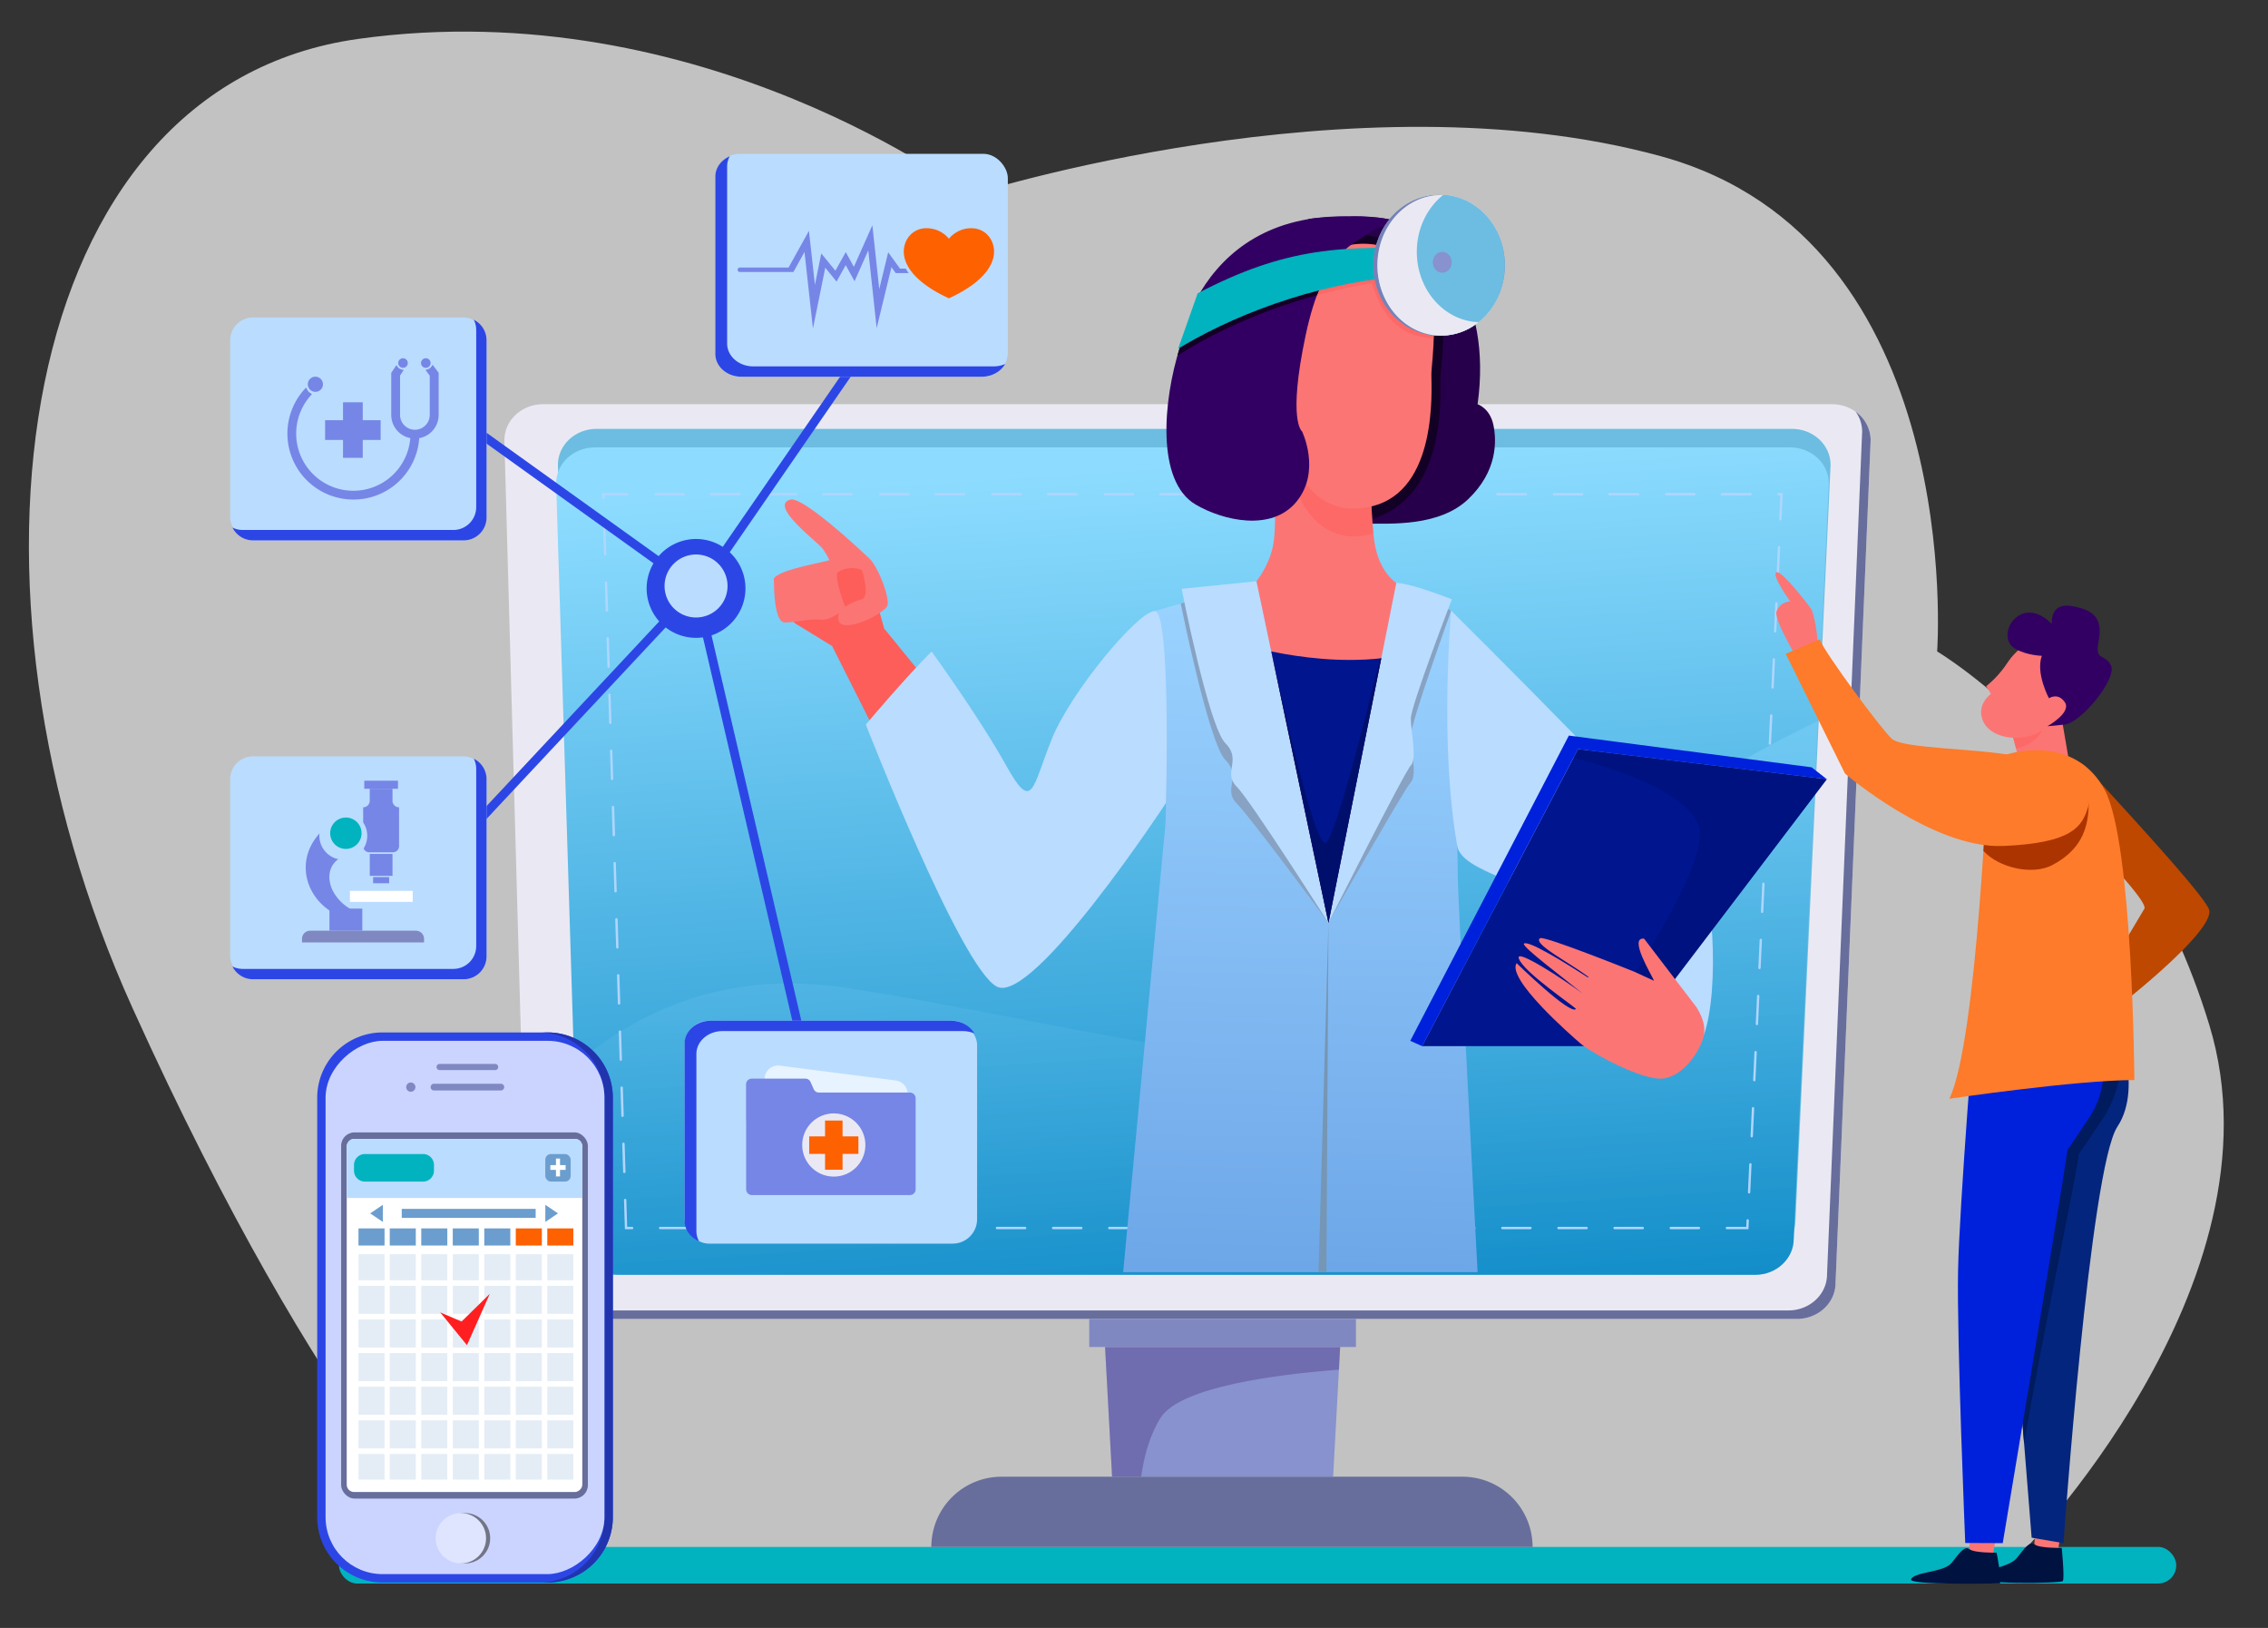 <svg xmlns="http://www.w3.org/2000/svg" xmlns:xlink="http://www.w3.org/1999/xlink" viewBox="0 0 1893.48 1358.7"><rect x="0" y="0" width="1893.48" height="1358.7" fill="#333333" stroke="none"/><defs><style>.cls-1{isolation:isolate;}.cls-2,.cls-29,.cls-30{fill:#fff;}.cls-2{opacity:0.7;}.cls-3{fill:#00b3bf;}.cls-4{fill:#eae9f3;}.cls-5{fill:#676e9c;}.cls-6{fill:#6cbde1;}.cls-7{fill:url(#linear-gradient);}.cls-8{opacity:0.32;mix-blend-mode:screen;fill:url(#linear-gradient-2);}.cls-9{fill:#afd6ff;}.cls-10{fill:url(#linear-gradient-3);}.cls-11{fill:#87a2c2;}.cls-12{fill:#badcff;}.cls-13{fill:#7696b5;}.cls-14{fill:#8088c2;}.cls-15{fill:#8792ce;}.cls-16{fill:#370c62;opacity:0.28;}.cls-17,.cls-23{fill:#fd5e5a;}.cls-18{fill:#26004a;}.cls-19{fill:#130025;}.cls-20{fill:#fc7575;}.cls-21{fill:#00158e;}.cls-22,.cls-31{fill:#000f6b;}.cls-23{opacity:0.53;mix-blend-mode:multiply;}.cls-24{fill:#320063;}.cls-25{fill:#7881b6;}.cls-26{fill:#2c46e6;}.cls-27{fill:#7686e6;}.cls-28{fill:#fd6100;}.cls-29{opacity:0.66;}.cls-31{opacity:0.44;}.cls-32{fill:#0021db;}.cls-33{fill:#00123f;}.cls-34{fill:#03257d;}.cls-35{fill:#001b5e;}.cls-36{fill:#be4800;}.cls-37{fill:#fd7b2a;}.cls-38{fill:#ab3400;}.cls-39{fill:#2134ad;}.cls-40{fill:#cbd4ff;}.cls-41{fill:#727586;}.cls-42{fill:#dfe5ff;}.cls-43,.cls-44{fill:#6b9ece;}.cls-44{opacity:0.18;}.cls-45{fill:#ff1f20;}</style><linearGradient id="linear-gradient" x1="1036.45" y1="1197.53" x2="983.72" y2="386.05" gradientUnits="userSpaceOnUse"><stop offset="0" stop-color="#0082c1"/><stop offset="1" stop-color="#8ddcff"/></linearGradient><linearGradient id="linear-gradient-2" x1="1022.74" y1="1157.11" x2="990.64" y2="663.12" xlink:href="#linear-gradient"/><linearGradient id="linear-gradient-3" x1="1085.71" y1="1058.86" x2="1097.43" y2="504.17" gradientUnits="userSpaceOnUse"><stop offset="0" stop-color="#6ea7e8"/><stop offset="1" stop-color="#9ad2ff"/></linearGradient></defs><g class="cls-1"><g id="Layer_1" data-name="Layer 1"><path class="cls-2" d="M391.45,1301.25S270.73,1194.83,110.76,841.6,11.68,72.45,299.17,32.46,809.9,162.75,809.9,162.75s320.66-102.44,576.61-32.38,230.76,413.36,230.76,413.36,161.4,95.33,227.27,311.93-160.73,444.67-160.73,444.67Z"/><rect class="cls-3" x="283.01" y="1291.08" width="1533.85" height="30.55" rx="15.06"/><path class="cls-4" d="M1500.2,1100.81H472.86c-17.8,0-32.23-13.46-32.23-30.06L421.09,367.41c0-16.6,14.43-30.06,32.22-30.06H1529.52c17.8,0,32.22,13.46,32.22,30.06l-29.31,703.34C1532.43,1087.35,1518,1100.81,1500.2,1100.81Z"/><path class="cls-5" d="M1549.23,343.63a28.5,28.5,0,0,1,5.41,16.68l-29.31,703.33c0,16.61-14.43,30.07-32.23,30.07H465.76a33.55,33.55,0,0,1-19.71-6.28,32.85,32.85,0,0,0,26.81,13.38H1500.2c17.8,0,32.23-13.46,32.23-30.07l29.31-703.33A29.34,29.34,0,0,0,1549.23,343.63Z"/><path class="cls-6" d="M485.31,1018.47,465.77,388c0-16.61,14.42-30.07,32.22-30.07h998.08c17.8,0,32.23,13.46,32.23,30.07L1499,1018.47c0,16.61-14.43,30.07-32.22,30.07H517.54C499.74,1048.54,485.31,1035.08,485.31,1018.47Z"/><path class="cls-7" d="M483.84,1033.94,464.3,403.49c0-16.61,14.43-30.07,32.23-30.07h998.08c17.79,0,32.22,13.46,32.22,30.07l-29.31,630.45c0,16.6-14.43,30.06-32.23,30.06H516.07C498.27,1064,483.84,1050.54,483.84,1033.94Z"/><path class="cls-8" d="M1325.4,749.34c-121.1,213-332,119-619,75.15C610,809.74,535.65,841.1,479.36,889.25l4.48,144.69c0,16.6,14.43,30.06,32.23,30.06h949.22c17.8,0,32.23-13.46,32.23-30.06l20.09-432.07C1429.05,644.07,1357.24,693.34,1325.4,749.34Z"/><path class="cls-9" d="M1459.76,1025.92h-18a1,1,0,0,1,0-2h16.12l.25-5.44a1,1,0,0,1,1-.93,1,1,0,0,1,.93,1Zm-41.42,0H1394.9a1,1,0,0,1,0-2h23.44a1,1,0,0,1,0,2Zm-46.87,0H1348a1,1,0,0,1,0-2h23.44a1,1,0,0,1,0,2Zm-46.88,0h-23.44a1,1,0,0,1,0-2h23.44a1,1,0,0,1,0,2Zm-46.87,0h-23.44a1,1,0,0,1,0-2h23.44a1,1,0,0,1,0,2Zm-46.88,0H1207.4a1,1,0,0,1,0-2h23.44a1,1,0,0,1,0,2Zm-46.87,0h-23.44a1,1,0,0,1,0-2H1184a1,1,0,0,1,0,2Zm-46.88,0h-23.44a1,1,0,0,1,0-2h23.44a1,1,0,0,1,0,2Zm-46.87,0h-23.44a1,1,0,0,1,0-2h23.44a1,1,0,0,1,0,2Zm-46.88,0H1019.9a1,1,0,0,1,0-2h23.44a1,1,0,0,1,0,2Zm-46.87,0H973a1,1,0,0,1,0-2h23.44a1,1,0,0,1,0,2Zm-46.88,0H926.15a1,1,0,0,1,0-2h23.44a1,1,0,1,1,0,2Zm-46.88,0H879.28a1,1,0,0,1,0-2h23.43a1,1,0,0,1,0,2Zm-46.87,0H832.4a1,1,0,0,1,0-2h23.44a1,1,0,1,1,0,2Zm-46.87,0H785.53a1,1,0,0,1,0-2H809a1,1,0,0,1,0,2Zm-46.88,0H738.65a1,1,0,0,1,0-2h23.44a1,1,0,1,1,0,2Zm-46.87,0H691.78a1,1,0,0,1,0-2h23.44a1,1,0,0,1,0,2Zm-46.88,0H644.9a1,1,0,0,1,0-2h23.44a1,1,0,1,1,0,2Zm-46.87,0H598a1,1,0,0,1,0-2h23.44a1,1,0,0,1,0,2Zm-46.88,0H551.15a1,1,0,0,1,0-2h23.44a1,1,0,1,1,0,2Zm-46.87,0h-6l-.76-24.38a1,1,0,0,1,.95-1,1,1,0,0,1,1,.94l.69,22.48h4.13a1,1,0,0,1,0,2Zm932.5-29.79h0a1,1,0,0,1-.93-1l1.09-23.41a1,1,0,0,1,1-.93,1,1,0,0,1,.93,1l-1.09,23.41A1,1,0,0,1,1460.22,996.13Zm-939-17.07a1,1,0,0,1-1-.94l-.73-23.43a1,1,0,1,1,2-.06l.73,23.43a1,1,0,0,1-.95,1Zm941.2-29.76h0a1,1,0,0,1-.93-1l1.09-23.41a1,1,0,0,1,1-.93,1,1,0,0,1,.93,1l-1.09,23.41A1,1,0,0,1,1462.39,949.3ZM519.74,932.21a1,1,0,0,1-1-.94L518,907.84a1,1,0,1,1,2-.06l.73,23.43a1,1,0,0,1-1,1Zm944.83-29.73h0a1,1,0,0,1-.93-1l1.09-23.41a1,1,0,0,1,1-.93,1,1,0,0,1,.93,1l-1.09,23.41A1,1,0,0,1,1464.57,902.48ZM518.29,885.36a1,1,0,0,1-1-1L516.59,861a1,1,0,0,1,.94-1,1,1,0,0,1,1,.94l.73,23.43a1,1,0,0,1-.95,1Zm948.46-29.71h0a1,1,0,0,1-.93-1l1.09-23.41a.94.94,0,0,1,1-.93,1,1,0,0,1,.93,1l-1.09,23.41A1,1,0,0,1,1466.75,855.65ZM516.84,838.51a1,1,0,0,1-1-1l-.72-23.43a1,1,0,0,1,2-.06l.72,23.43a1,1,0,0,1-.94,1Zm952.08-29.68h0a1,1,0,0,1-.93-1l1.09-23.41a1,1,0,0,1,1-.93,1,1,0,0,1,.93,1l-1.09,23.41A1,1,0,0,1,1468.92,808.83ZM515.38,791.65a1,1,0,0,1-1-.94l-.73-23.43a1,1,0,0,1,1-1,1,1,0,0,1,1,1l.73,23.43a1,1,0,0,1-1,1ZM1471.1,762h0a1,1,0,0,1-.93-1l1.09-23.41a1,1,0,0,1,1-.93,1,1,0,0,1,.93,1l-1.09,23.41A1,1,0,0,1,1471.1,762ZM513.93,744.8a1,1,0,0,1-1-.94l-.73-23.43a1,1,0,0,1,.95-1,1,1,0,0,1,1,1l.73,23.42a1,1,0,0,1-.95,1Zm959.35-29.62h0a1,1,0,0,1-.93-1l1.09-23.42a1,1,0,1,1,1.95.1l-1.09,23.41A1,1,0,0,1,1473.28,715.18ZM512.48,698a1,1,0,0,1-1-1l-.72-23.42a1,1,0,1,1,2-.06l.73,23.42a1,1,0,0,1-1,1Zm963-29.59h0a1,1,0,0,1-.93-1l1.09-23.41a1,1,0,0,1,1-.93,1,1,0,0,1,.93,1l-1.09,23.41A1,1,0,0,1,1475.46,668.36ZM511,651.1a1,1,0,0,1-1-1l-.72-23.43a1,1,0,0,1,.94-1,.94.94,0,0,1,1,.94l.72,23.43a1,1,0,0,1-.94,1Zm966.6-29.57h0a1,1,0,0,1-.93-1l1.09-23.41a1,1,0,0,1,1-.93,1,1,0,0,1,.93,1l-1.09,23.41A1,1,0,0,1,1477.63,621.53ZM509.57,604.24a1,1,0,0,1-1-.94l-.73-23.43a1,1,0,0,1,.95-1,1,1,0,0,1,1,.95l.72,23.43a1,1,0,0,1-.94,1Zm970.24-29.53h0a1,1,0,0,1-.92-1l1.08-23.41a1,1,0,0,1,1-.93,1,1,0,0,1,.92,1l-1.08,23.42A1,1,0,0,1,1479.81,574.71ZM508.12,557.39a1,1,0,0,1-1-.94L506.42,533a1,1,0,1,1,1.95-.06l.73,23.42a1,1,0,0,1-1,1ZM1482,527.88h0a1,1,0,0,1-.93-1l1.09-23.41a1,1,0,0,1,1-.93,1,1,0,0,1,.93,1L1483,527A1,1,0,0,1,1482,527.88ZM506.67,510.54a1,1,0,0,1-1-1L505,486.17a1,1,0,0,1,.94-1,1,1,0,0,1,1,.95l.73,23.42a1,1,0,0,1-.95,1Zm977.5-29.48h-.05a1,1,0,0,1-.93-1l1.09-23.42a1,1,0,0,1,1-.93,1,1,0,0,1,.93,1l-1.09,23.42A1,1,0,0,1,1484.17,481.06ZM505.22,463.69a1,1,0,0,1-1-.95l-.73-23.43a1,1,0,0,1,2-.06l.72,23.43a1,1,0,0,1-.94,1Zm981.12-29.46h0a1,1,0,0,1-.93-1l.92-19.75h-1.63a1,1,0,0,1,0-1.95h3.67l-1,21.79A1,1,0,0,1,1486.34,434.23Zm-982.57-17.4a1,1,0,0,1-1-.94l-.14-4.38h21.08a1,1,0,0,1,0,1.95H504.67l.07,2.37a1,1,0,0,1-.94,1Zm957.45-3.37h-23.43a1,1,0,1,1,0-1.95h23.43a1,1,0,1,1,0,1.95Zm-46.87,0h-23.44a1,1,0,0,1,0-1.95h23.44a1,1,0,1,1,0,1.95Zm-46.88,0H1344a1,1,0,1,1,0-1.95h23.43a1,1,0,1,1,0,1.95Zm-46.87,0h-23.44a1,1,0,0,1,0-1.95h23.44a1,1,0,1,1,0,1.95Zm-46.88,0h-23.43a1,1,0,1,1,0-1.95h23.43a1,1,0,1,1,0,1.95Zm-46.87,0h-23.44a1,1,0,0,1,0-1.95h23.44a1,1,0,1,1,0,1.95Zm-46.88,0h-23.43a1,1,0,1,1,0-1.95H1180a1,1,0,1,1,0,1.95Zm-46.87,0h-23.44a1,1,0,0,1,0-1.95h23.44a1,1,0,1,1,0,1.95Zm-46.88,0h-23.43a1,1,0,1,1,0-1.95h23.43a1,1,0,1,1,0,1.95Zm-46.87,0h-23.44a1,1,0,0,1,0-1.95h23.44a1,1,0,1,1,0,1.95Zm-46.88,0H969a1,1,0,1,1,0-1.95h23.43a1,1,0,1,1,0,1.95Zm-46.87,0H922.16a1,1,0,0,1,0-1.95H945.6a1,1,0,1,1,0,1.95Zm-46.87,0H875.29a1,1,0,1,1,0-1.95h23.44a1,1,0,0,1,0,1.95Zm-46.88,0H828.41a1,1,0,0,1,0-1.95h23.44a1,1,0,1,1,0,1.95Zm-46.87,0H781.54a1,1,0,1,1,0-1.95H805a1,1,0,0,1,0,1.95Zm-46.88,0H734.66a1,1,0,0,1,0-1.95H758.1a1,1,0,1,1,0,1.95Zm-46.87,0H687.79a1,1,0,1,1,0-1.95h23.44a1,1,0,0,1,0,1.95Zm-46.88,0H640.91a1,1,0,0,1,0-1.95h23.44a1,1,0,1,1,0,1.95Zm-46.87,0H594a1,1,0,1,1,0-1.95h23.44a1,1,0,0,1,0,1.95Zm-46.88,0H547.16a1,1,0,0,1,0-1.95H570.6a1,1,0,1,1,0,1.95Z"/><path class="cls-10" d="M964.07,510S978,650.61,972,698.47L937.7,1061.75h295.9s-16.6-309.57-16.6-333S1212.12,510,1212.12,510l-46.39-23.44L1049,485.09Z"/><path class="cls-11" d="M1044.15,487.28l-58.4,16.36s23.38,116.75,37.33,130.7-2.37,24.41,9.35,36.13,76.66,99.77,76.66,99.77Z"/><path class="cls-11" d="M1168.66,491.11l-59.57,279.13s63.34-111.93,68.75-117.35,0-28.32,0-39.06,33.69-104.14,33.69-104.14S1180.77,491.11,1168.66,491.11Z"/><path class="cls-12" d="M1049,485.09l-62.5,6.34s22.6,115,36.55,128.91-2.37,24.41,9.35,36.13,76.66,113.77,76.66,113.77Z"/><path class="cls-12" d="M1165.73,486.55l-56.64,283.69s63.34-125.93,68.75-131.34,0-28.32,0-39.07,34.28-99.61,34.28-99.61S1177.84,486.55,1165.73,486.55Z"/><polygon class="cls-13" points="1100.79 1061.75 1109.09 770.24 1107.38 1061.75 1100.79 1061.75"/><rect class="cls-14" x="909.38" y="1100.81" width="222.66" height="23.44"/><polygon class="cls-15" points="1112.99 1232.49 928.43 1232.49 922.57 1124.25 1118.86 1124.25 1112.99 1232.49"/><path class="cls-16" d="M1118.85,1124.25H922.57l5.86,108.24H952.7c2.39-16.85,7.15-34.79,16.25-49.19,16.46-26,97.69-36.25,148.88-40.16Z"/><path class="cls-5" d="M1279.5,1291.08H777.55a58.59,58.59,0,0,1,58.59-58.59h384.77a58.59,58.59,0,0,1,58.59,58.59Z"/><path class="cls-17" d="M738.16,524.6l-17-61.05-75,19.22s10.69,33.25,18.15,37.82l30.38,18.59h0l67,132.91,48.21-59.56Z"/><path class="cls-18" d="M1092.47,182.7s57.13-7,81.55,4.65,72.26,58.7,59.57,150c0,0,10.25,3.26,13.18,17.23s3.17,38.9-21,62S1160.83,437,1139.84,437s-80.08-17.7-95.22-50.31S1092.47,182.7,1092.47,182.7Z"/><path class="cls-19" d="M1120.14,196c-15.32-1.44-28.08,5.6-38.34,17.15-13,38.15-33.7,103.42-38.51,143.7,2.12,16.2,7.47,32.27,15.18,45,1.34,2.21,2.75,4.33,4.22,6.34,20.25,15.92,50,25.55,68.34,28.16,57-7.65,73-60.24,71.55-118.21-.38-15.62,10.78-64.25-13.39-95.67C1173,201.32,1145,193.53,1120.14,196Z"/><path class="cls-20" d="M1063.19,395.73s2.93,39.55,0,57.62S1049,485.09,1049,485.09l60.06,285.15,56.64-283.69s-14.06-8.62-18.07-33.2-3.9-87.89-3.9-87.89Z"/><path class="cls-21" d="M1109.09,770.24l44.09-220.83c-33.62,3.66-67-.57-91.8-5.68Z"/><path class="cls-22" d="M1153.18,549.41l-.94.1c-11,45.11-36.26,145.14-44.86,153.74-8.26,8.26-33.46-101.94-45.94-159.5l-.06,0,47.71,226.51Z"/><path class="cls-23" d="M1075.87,391c8.63,33.61,29.53,65.16,69.33,54.7l1.42-.41c-2.95-28.1-2.86-79.8-2.86-79.8Z"/><path class="cls-20" d="M1131.05,203.84s34.67-5.37,53.71,22.46S1195,301,1195,312.72s5.62,96.68-49.81,109.87-74.21-47.37-74.21-84S1084.6,208.42,1131.05,203.84Z"/><path class="cls-23" d="M1092.74,236.52c-1.94,4.23-3.76,8.72-5.43,13.38a439.28,439.28,0,0,1,58.15-13.34c7.83,27.08,24.36,45.67,51.52,45.67.26-10.82-.29-23-3.06-34.39C1162.14,234.84,1126.08,216.23,1092.74,236.52Z"/><path class="cls-20" d="M727,467.32c-.67-.82-56.14-53.61-67.11-50.31-18.25,4.76,22.31,35,26.71,40.7a62.62,62.62,0,0,1,5.85,9.78c-1.44.41-2.79.79-4,1.08-10.45,2.51-38.32,7.72-42.29,14.2,0,0-.75,36.51,8.84,36.71s19.3-3.31,29.59-2.27c5.15.52,10.44-2,14.44-4.67.65-.43,1.25-.86,1.82-1.28a7.5,7.5,0,0,0-.32,7.51c4.92,10,38.94-7.24,40.42-13.63S734.84,477,727,467.32Zm-7.79,33a43.89,43.89,0,0,0-13.67,6.15c-1.31-3.44-7.82-21-6.75-28h0c4.73-5,15.08-5.15,20.14-3h0a4.77,4.77,0,0,1,1.41,2.46C721.94,484.61,725.37,498.85,719.2,500.34Z"/><path class="cls-12" d="M722.86,604.72S802,807.84,832.23,823.47,973.46,670.13,973.46,670.13,977.74,510,964.07,510,894.19,576.85,878,617.06c-16.45,40.91-15.87,61.59-38,21.84-22.58-40.61-62.26-95.17-62.26-95.17C755,566.52,722.86,604.72,722.86,604.72Z"/><path class="cls-24" d="M1174,187.72s-19.53-2.44-31.25,6.84S1105.17,208.23,1090,280s-2.93,80.08-2.93,80.08,16.09,33.2-4.65,58.59-61.43,15.8-84.21,2.44C965.1,401.7,971,334.33,984.94,290.25c1.95-6.15,2.91-9.8,5.19-14.95,4.37-9.91,5.83-21.31,12.16-31.73,20.51-33.74,57.85-64.57,123.88-62.91C1126.17,180.66,1156,178.93,1174,187.72Z"/><path class="cls-19" d="M991.59,269.86c-4.12,12.37-3.53,10.55-6.65,20.39q-1,3.15-1.93,6.43c13-7.49,15.55-9.56,30.38-17.14a448.78,448.78,0,0,1,86.07-33.12q.88-2.4,1.8-4.62C1063.14,245.38,1025.3,252.26,991.59,269.86Z"/><path class="cls-3" d="M999.88,244.82c72.45-37.89,121.14-41.3,204.18-35.89v20c-69.72.26-138.6,19.2-196.51,48.73-15.57,8-23.91,13.41-24,13.45Z"/><ellipse class="cls-15" cx="1201.48" cy="221.42" rx="54.87" ry="58.67"/><ellipse class="cls-4" cx="1203.15" cy="221.42" rx="53.19" ry="58.67"/><ellipse class="cls-25" cx="1201.48" cy="221.42" rx="54.87" ry="58.67"/><ellipse class="cls-6" cx="1203.15" cy="221.42" rx="53.19" ry="58.67"/><path class="cls-4" d="M1182.85,210.22c0-19.5,8.63-36.77,21.9-47.44-.53,0-1.06,0-1.6,0-29.37,0-53.19,26.27-53.19,58.67s23.82,58.67,53.19,58.67a49.73,49.73,0,0,0,31.3-11.23C1205.81,267.93,1182.85,242,1182.85,210.22Z"/><path class="cls-15" d="M1212,218.93c0,4.81-3.54,8.71-7.9,8.71s-7.9-3.9-7.9-8.71,3.53-8.71,7.9-8.71S1212,214.12,1212,218.93Z"/><path class="cls-26" d="M588.9,487.53a3.66,3.66,0,0,1-3-5.75L725,280.14a3.67,3.67,0,0,1,6,4.17L591.93,486A3.68,3.68,0,0,1,588.9,487.53Z"/><path class="cls-26" d="M350.16,741.68a3.67,3.67,0,0,1-2.67-6.17l231-246.91a3.66,3.66,0,1,1,5.35,5L352.84,740.52A3.66,3.66,0,0,1,350.16,741.68Z"/><path class="cls-26" d="M581.11,494.78a3.68,3.68,0,0,1-2.13-.69L393.22,360.94a3.67,3.67,0,1,1,4.27-6L583.25,488.13a3.67,3.67,0,0,1-2.14,6.65Z"/><path class="cls-26" d="M680.19,919.66a3.66,3.66,0,0,1-3.56-2.83L577.55,491.94a3.67,3.67,0,1,1,7.14-1.66l99.08,424.88a3.68,3.68,0,0,1-2.74,4.41A4,4,0,0,1,680.19,919.66Z"/><path class="cls-26" d="M622.36,491.11a41.25,41.25,0,1,1-41.24-41.25A41.24,41.24,0,0,1,622.36,491.11Z"/><path class="cls-12" d="M607.4,489.07a26.29,26.29,0,1,1-26.28-26.28A26.29,26.29,0,0,1,607.4,489.07Z"/><rect class="cls-12" x="192.15" y="264.93" width="214.05" height="186.06" rx="19.09"/><path class="cls-26" d="M395.57,266.91a19,19,0,0,1,2,8.46V423.24a19.09,19.09,0,0,1-19.09,19.09H202.58a19.07,19.07,0,0,1-8.46-2A19.09,19.09,0,0,0,211.24,451H387.11A19.09,19.09,0,0,0,406.2,431.9V284A19.08,19.08,0,0,0,395.57,266.91Z"/><rect class="cls-12" x="192.15" y="631.27" width="214.05" height="186.06" rx="19.09"/><path class="cls-26" d="M395.57,633.24a19,19,0,0,1,2,8.46V789.58a19.09,19.09,0,0,1-19.09,19.09H202.58a18.94,18.94,0,0,1-8.46-2,19.09,19.09,0,0,0,17.12,10.63H387.11a19.09,19.09,0,0,0,19.09-19.09V650.36A19.09,19.09,0,0,0,395.57,633.24Z"/><rect class="cls-12" x="597.19" y="128.39" width="244.23" height="186.06" rx="20.39" transform="translate(1438.6 442.84) rotate(180)"/><path class="cls-26" d="M609.32,130.37a17.12,17.12,0,0,0-2.26,8.46V286.7c0,10.55,9.75,19.09,21.78,19.09H829.51a24.25,24.25,0,0,0,9.65-2c-3.56,6.3-11,10.63-19.53,10.63H619c-12,0-21.78-8.55-21.78-19.09V147.48C597.19,140,602.13,133.49,609.32,130.37Z"/><rect class="cls-12" x="571.53" y="851.92" width="244.23" height="186.06" rx="20.39" transform="translate(1387.28 1889.89) rotate(180)"/><path class="cls-26" d="M583.66,1036a17.12,17.12,0,0,1-2.26-8.46V879.66c0-10.54,9.75-19.09,21.78-19.09H803.85a24.26,24.26,0,0,1,9.65,2c-3.56-6.3-11-10.63-19.53-10.63H593.31c-12,0-21.78,8.54-21.78,19.09v147.87C571.53,1026.39,576.47,1032.88,583.66,1036Z"/><path class="cls-27" d="M269.63,320.71a6.32,6.32,0,1,1-6.31-6.31A6.32,6.32,0,0,1,269.63,320.71Z"/><path class="cls-27" d="M340.46,303a4,4,0,1,1-4-4A4,4,0,0,1,340.46,303Z"/><path class="cls-27" d="M295,416.93A55.07,55.07,0,0,1,254.11,325l1.39-1.53,1,1.8A7.82,7.82,0,0,0,259,328l1.44.95-1.15,1.29a47.71,47.71,0,1,0,83.26,35.42,19.76,19.76,0,0,1-15.92-19.37v-35l4.26-6.5,1.29,1.62a5.49,5.49,0,0,0,2.86,1.88l2,.53L334,313.43v32.85a12.39,12.39,0,1,0,24.78,0V313.55l-3.52-4.75,2-.65a5.56,5.56,0,0,0,2.76-2l1.19-1.69,5,6.7v35.16A19.73,19.73,0,0,1,350,365.7,55,55,0,0,1,295,416.93Z"/><path class="cls-27" d="M359.5,303a4,4,0,1,1-4-4A4,4,0,0,1,359.5,303Z"/><polygon class="cls-27" points="317.78 350.71 302.85 350.71 302.85 335.78 286.37 335.78 286.37 350.71 271.43 350.71 271.43 367.19 286.37 367.19 286.37 382.12 302.85 382.12 302.85 367.19 317.78 367.19 317.78 350.71"/><path class="cls-27" d="M756.17,224.19H751.4l-9.88-13.62-7.46,30.74L728.31,188l-15.44,34.74-6.78-12.31-8.65,15.51-11.78-14.4-5.3,26.23-5-45.09-17,30.61H617.67a1.85,1.85,0,0,0-1.85,1.85h0a1.85,1.85,0,0,0,1.85,1.86H662.4l9.25-16.7,7.05,63.89L689,223.42,698.42,235l7.64-13.69,7.38,13.42,11.46-25.77,7,64.91L744.25,223l3.57,4.93h10.83A38.65,38.65,0,0,1,756.17,224.19Z"/><path class="cls-28" d="M792.23,199.26a24,24,0,0,1,18.83-8.78c11.15,0,18.84,9,18.84,19.5,0,12.14-10.48,26.51-37.67,39-27.2-12.49-37.68-26.86-37.68-39,0-10.49,7.69-19.5,18.84-19.5A24.06,24.06,0,0,1,792.23,199.26Z"/><path class="cls-29" d="M738.51,975.36,641.58,963a11.24,11.24,0,0,1-9.72-12.58l6.56-51.24A11.25,11.25,0,0,1,651,889.4l96.93,12.41a11.24,11.24,0,0,1,9.72,12.58l-6.56,51.24A11.25,11.25,0,0,1,738.51,975.36Z"/><path class="cls-27" d="M679.37,909.09l-2.65-6a4.76,4.76,0,0,0-4.36-2.84H627.63a4.78,4.78,0,0,0-4.78,4.78v30.37h.08v57.24a4.78,4.78,0,0,0,4.78,4.78H759.66a4.78,4.78,0,0,0,4.77-4.78v-76a4.78,4.78,0,0,0-4.77-4.78H683.73A4.76,4.76,0,0,1,679.37,909.09Z"/><path class="cls-4" d="M722.47,955.65a26.36,26.36,0,1,1-26.36-26.36A26.36,26.36,0,0,1,722.47,955.65Z"/><polygon class="cls-28" points="716.65 948.45 703.42 948.45 703.42 935.22 688.81 935.22 688.81 948.45 675.57 948.45 675.57 963.06 688.81 963.06 688.81 976.3 703.42 976.3 703.42 963.06 716.65 963.06 716.65 948.45"/><circle class="cls-3" cx="288.76" cy="695.42" r="13.1"/><rect class="cls-27" x="308.71" y="712.72" width="18.98" height="18.27" transform="translate(636.4 1443.71) rotate(180)"/><rect class="cls-27" x="311.52" y="732.05" width="13.37" height="5.13" transform="translate(636.4 1469.23) rotate(180)"/><path class="cls-27" d="M306.61,697.55a19.9,19.9,0,0,0-3.41-11.15V673.8a5.48,5.48,0,0,0,5.48-5.49v-10h19v10a5.49,5.49,0,0,0,5.49,5.49v32.42a5.12,5.12,0,0,1-5.12,5.12H308.32a5.12,5.12,0,0,1-4.75-3.2A19.91,19.91,0,0,0,306.61,697.55Z"/><rect class="cls-27" x="304.13" y="651.57" width="28.15" height="6.73" transform="translate(636.4 1309.88) rotate(180)"/><path class="cls-27" d="M266.72,695.65c-.06.63-.09,1.26-.09,1.9a20,20,0,0,0,15.79,19.55,17.34,17.34,0,0,0-6.24,8.07c-2.2,5.85-1.15,12.44,1.52,18a37.14,37.14,0,0,0,14.95,15.49L290.28,767C257.49,757.64,243.56,721.27,266.72,695.65Z"/><rect class="cls-27" x="275.03" y="758.34" width="27.44" height="18.41" transform="translate(577.51 1535.1) rotate(180)"/><path class="cls-14" d="M252.13,776.76H354a0,0,0,0,1,0,0v3a6.79,6.79,0,0,1-6.79,6.79h-88.3a6.79,6.79,0,0,1-6.79-6.79v-3A0,0,0,0,1,252.13,776.76Z" transform="translate(606.14 1563.34) rotate(180)"/><rect class="cls-30" x="292.15" y="743.53" width="52.41" height="9.21" transform="translate(636.71 1496.26) rotate(180)"/><path class="cls-12" d="M1211.53,509.69s-10.06,111.63,5.14,196.63c3.82,21.36,62.79,30.84,95,55.1,53.7,40.43,91.14,95,100.68,116.68,21.77-9.82,21.64-107.86,9.72-146.8C1409.12,705.42,1211.53,509.69,1211.53,509.69Z"/><polygon class="cls-21" points="1525.15 650.34 1317.42 625.22 1187.3 873.14 1355.77 873.14 1525.15 650.34"/><path class="cls-31" d="M1355.77,873.14l169.39-222.8-207.74-25.12-3.71,7.07c32.48,8.5,95.31,28.43,104.64,57.28,10,30.82-62.56,138.85-94,183.57Z"/><polygon class="cls-32" points="1309.78 613.94 1177.38 868.71 1187.3 873.14 1317.42 625.22 1525.15 650.34 1512.5 640.42 1309.78 613.94"/><polygon class="cls-20" points="1678.85 608.45 1690.48 652.87 1727.88 638.39 1721.16 599.04 1678.85 608.45"/><path class="cls-20" d="M1511.79,507.77c-3.21-4.59-25.12-32.68-28.85-30.07s9.74,21.51,11.75,24.38c0,0-7.69-.6-11.48,8-2.54,5.8,13.43,33.36,20.12,44.32,5.85-1.83,14.48-8.82,14.18-14.85C1517.53,528.22,1514.25,511.29,1511.79,507.77Z"/><path class="cls-23" d="M1711.52,601.19l-32.67,7.26,4.24,16.19c8.17-1.44,16.73-5.88,21.84-14.68A99.62,99.62,0,0,1,1711.52,601.19Z"/><polygon class="cls-20" points="1667.91 1274.36 1663.41 1299.82 1643.38 1301.25 1646.8 1256.63 1667.91 1274.36"/><path class="cls-33" d="M1666.9,1295.9s-18.52.33-22.58-2.87-8.35,3-14.9,11.28-31,7.28-34,13.82c-2.26,5,70.3,3.5,74,3.39C1672,1321.45,1666.9,1295.9,1666.9,1295.9Z"/><polygon class="cls-20" points="1722.3 1270.38 1717.8 1295.84 1697.77 1297.27 1701.18 1252.65 1722.3 1270.38"/><path class="cls-33" d="M1721.29,1291.92s-18.53.33-22.58-2.87-8.35,3-14.9,11.28-29.66,9.5-32.92,15.9,69.7,5.37,71.3,3.34S1721.29,1291.92,1721.29,1291.92Z"/><path class="cls-34" d="M1679.88,924.06l2.1,182.18,14.17,177.15,26.58,4.54s22.13-313,45-347.54-3-91.57-3.16-91.68h0Z"/><path class="cls-35" d="M1755.22,934.17c9.85-14.87,17.13-34.59,15.3-57-.59-7.27-12.26-15.33-13.73-21.47l-76.91,68.4,2.1,182.18,7.89,98.66c14.18-85,40.53-207,45.82-242C1738,959.78,1745.47,948.89,1755.22,934.17Z"/><path class="cls-32" d="M1649.31,838.93s-13.51,166.24-14.59,221.8c-1.12,56.77,6,227.06,6,227.06l31.3.14s46.46-277,54.22-328.8c0,0-4.43,7.46,18.48-27.12s6.12-83.19,6-83.3l-40.69,15.19Z"/><path class="cls-36" d="M1790.38,758.26l-28.88,48.47,12.58,28.86s76.64-60.29,70.06-76.82c-5.55-13.91-82.14-96.14-102.83-118.73a13.87,13.87,0,0,0-14.8-3.72L1691,648.63S1793.52,747.59,1790.38,758.26Z"/><path class="cls-37" d="M1659.87,635.76s-9.11,233.87-32.45,281.28c0,0,105.88-15.6,154.48-15.59,0,0-1.15-198.09-24.64-242S1682.72,623.55,1659.87,635.76Z"/><path class="cls-38" d="M1713.39,722c22.67-12,29.95-28.68,30.38-49.86.31-15.41-51.38-7.36-85.36-5.23-.63,12-1.46,26.85-2.52,43.28C1668.94,724.47,1697,730.68,1713.39,722Z"/><path class="cls-37" d="M1540.31,645.62s73.31,62.83,131.75,60.47,66.09-16.41,71.1-32-28.29-36.94-61.69-43.35-93-5.77-102.13-14.21-56.16-71.87-60.12-82.91l-28.35,12.06Z"/><path class="cls-20" d="M1694.05,536.06s-9.92,4.91-18.36,17.44a84.15,84.15,0,0,1-17.51,19.24l4,6.4s-9,6.52-8.17,16.43c1.91,21.85,35.68,25.68,52.5,13,4.57-3.44,18.74-7.77,23.37-15.54C1742.26,572.2,1738.61,540.15,1694.05,536.06Z"/><path class="cls-24" d="M1710.6,582.79s-11.24-20.81-5.94-35.44c0,0-12.29-.24-22.15-5.82-17.8-10.06,3.83-47.49,30.56-20.8,0,0-2.3-18.1,16.63-14.88s25.85,10.79,22.43,28.76,4.43,10,10.19,20.52-24.58,48.23-38.78,49.62l-14.2,1.39s20.27-11.36,14.58-19.95S1710.6,582.79,1710.6,582.79Z"/><path class="cls-20" d="M1272.33,787.55c3.78-3,35.41,16.64,53.58,28.39,0-.25.07-.49.1-.74-17.09-12.68-47-27.82-40.18-32.17,3.51-2.24,78.64,28,78.65,28,7.91,3.59,8.28,3.93,16.44,7.53-1.94-4.71-21.6-36.71-8.33-35.14l43.88,57.38c7.44,12.2,7.19,19.6,5.34,26-2.28,7.83-13.28,28.84-31.22,33.06-17.27,4.06-64.09-22.38-71.42-29.23-7.87-6.77-61.55-53.69-53-66.77,0,0,44.76,43.69,49.51,38.28.28-1.26-44.25-30.82-47.74-42.37-2.49-8.28,36.44,16.93,53.5,29.57C1306.17,816.8,1269.72,789.63,1272.33,787.55Z"/><path class="cls-26" d="M319.34,861.69H457.12a54.52,54.52,0,0,1,54.52,54.52v350.06a54.53,54.53,0,0,1-54.53,54.53H319.34a54.52,54.52,0,0,1-54.52-54.52V916.21A54.52,54.52,0,0,1,319.34,861.69Z"/><path class="cls-39" d="M457.12,861.69h-7a54.52,54.52,0,0,1,54.53,54.52v350.06a54.52,54.52,0,0,1-54.53,54.52h7a54.53,54.53,0,0,0,54.53-54.52V916.21A54.53,54.53,0,0,0,457.12,861.69Z"/><rect class="cls-40" x="165.68" y="974.83" width="445.09" height="232.82" rx="47.52" transform="translate(1479.47 703.01) rotate(90)"/><path class="cls-14" d="M413.42,893.11H367a2.56,2.56,0,0,1,0-5.12h46.4a2.56,2.56,0,1,1,0,5.12Z"/><path class="cls-14" d="M418.13,910.14H362.32a2.81,2.81,0,0,1,0-5.62h55.81a2.81,2.81,0,0,1,0,5.62Z"/><path class="cls-14" d="M346.82,907.33a3.86,3.86,0,1,1-3.86-3.85A3.85,3.85,0,0,1,346.82,907.33Z"/><circle class="cls-41" cx="388.23" cy="1283.85" r="21.02"/><circle class="cls-42" cx="384.77" cy="1283.85" r="21.02"/><rect class="cls-5" x="284.8" y="945.11" width="206.01" height="305.63" rx="11.19"/><rect class="cls-30" x="240.47" y="999.59" width="294.68" height="196.67" rx="6.13" transform="translate(1485.73 710.12) rotate(90)"/><path class="cls-12" d="M480.48,950.59H295.13c-3.12,0-5.65,3-5.65,6.63v42.66H486.14V957.22C486.14,953.56,483.6,950.59,480.48,950.59Z"/><rect class="cls-43" x="335.41" y="1008.95" width="111.8" height="7.52"/><polygon class="cls-43" points="309.06 1012.71 319.62 1019.86 319.62 1005.56 309.06 1012.71"/><polygon class="cls-43" points="465.84 1012.71 455.28 1019.86 455.28 1005.56 465.84 1012.71"/><path class="cls-3" d="M304.65,963.18h48.56a9.1,9.1,0,0,1,9.1,9.1v4.79a9.1,9.1,0,0,1-9.1,9.1H304.65a9.1,9.1,0,0,1-9.1-9.1v-4.79A9.11,9.11,0,0,1,304.65,963.18Z"/><rect class="cls-43" x="455.25" y="963.18" width="21.18" height="23" rx="4.68"/><rect class="cls-30" x="464.15" y="966.95" width="3.39" height="14.92"/><rect class="cls-30" x="463.85" y="968.05" width="3.97" height="12.73" transform="translate(-508.57 1440.25) rotate(-90)"/><rect class="cls-44" x="299.29" y="1046.82" width="21.75" height="188.1"/><rect class="cls-44" x="325.39" y="1046.82" width="21.75" height="188.1"/><rect class="cls-44" x="351.7" y="1046.82" width="21.75" height="188.1"/><rect class="cls-44" x="378" y="1046.82" width="21.75" height="188.1"/><rect class="cls-44" x="404.31" y="1046.82" width="21.75" height="188.1"/><rect class="cls-44" x="430.61" y="1046.82" width="21.75" height="188.1"/><rect class="cls-44" x="456.92" y="1046.82" width="21.75" height="188.1"/><rect class="cls-43" x="299.29" y="1025.25" width="21.75" height="14.29"/><rect class="cls-43" x="325.39" y="1025.25" width="21.75" height="14.29"/><rect class="cls-43" x="351.7" y="1025.25" width="21.75" height="14.29"/><rect class="cls-43" x="378" y="1025.25" width="21.75" height="14.29"/><rect class="cls-43" x="404.31" y="1025.25" width="21.75" height="14.29"/><rect class="cls-28" x="430.61" y="1025.25" width="21.75" height="14.29"/><rect class="cls-28" x="456.92" y="1025.25" width="21.75" height="14.29"/><rect class="cls-30" x="295.55" y="1068.5" width="185.33" height="4.67"/><rect class="cls-30" x="295.55" y="1096.57" width="185.33" height="4.67"/><rect class="cls-30" x="295.55" y="1124.63" width="185.33" height="4.67"/><rect class="cls-30" x="295.55" y="1152.71" width="185.33" height="4.67"/><rect class="cls-30" x="295.55" y="1180.78" width="185.33" height="4.67"/><rect class="cls-30" x="295.14" y="1208.85" width="185.33" height="4.67"/><path class="cls-45" d="M385.33,1103l-17.84-7.68,22.36,27.37c4.5-10.11,14.47-32.46,19.09-42.84Z"/></g></g></svg>